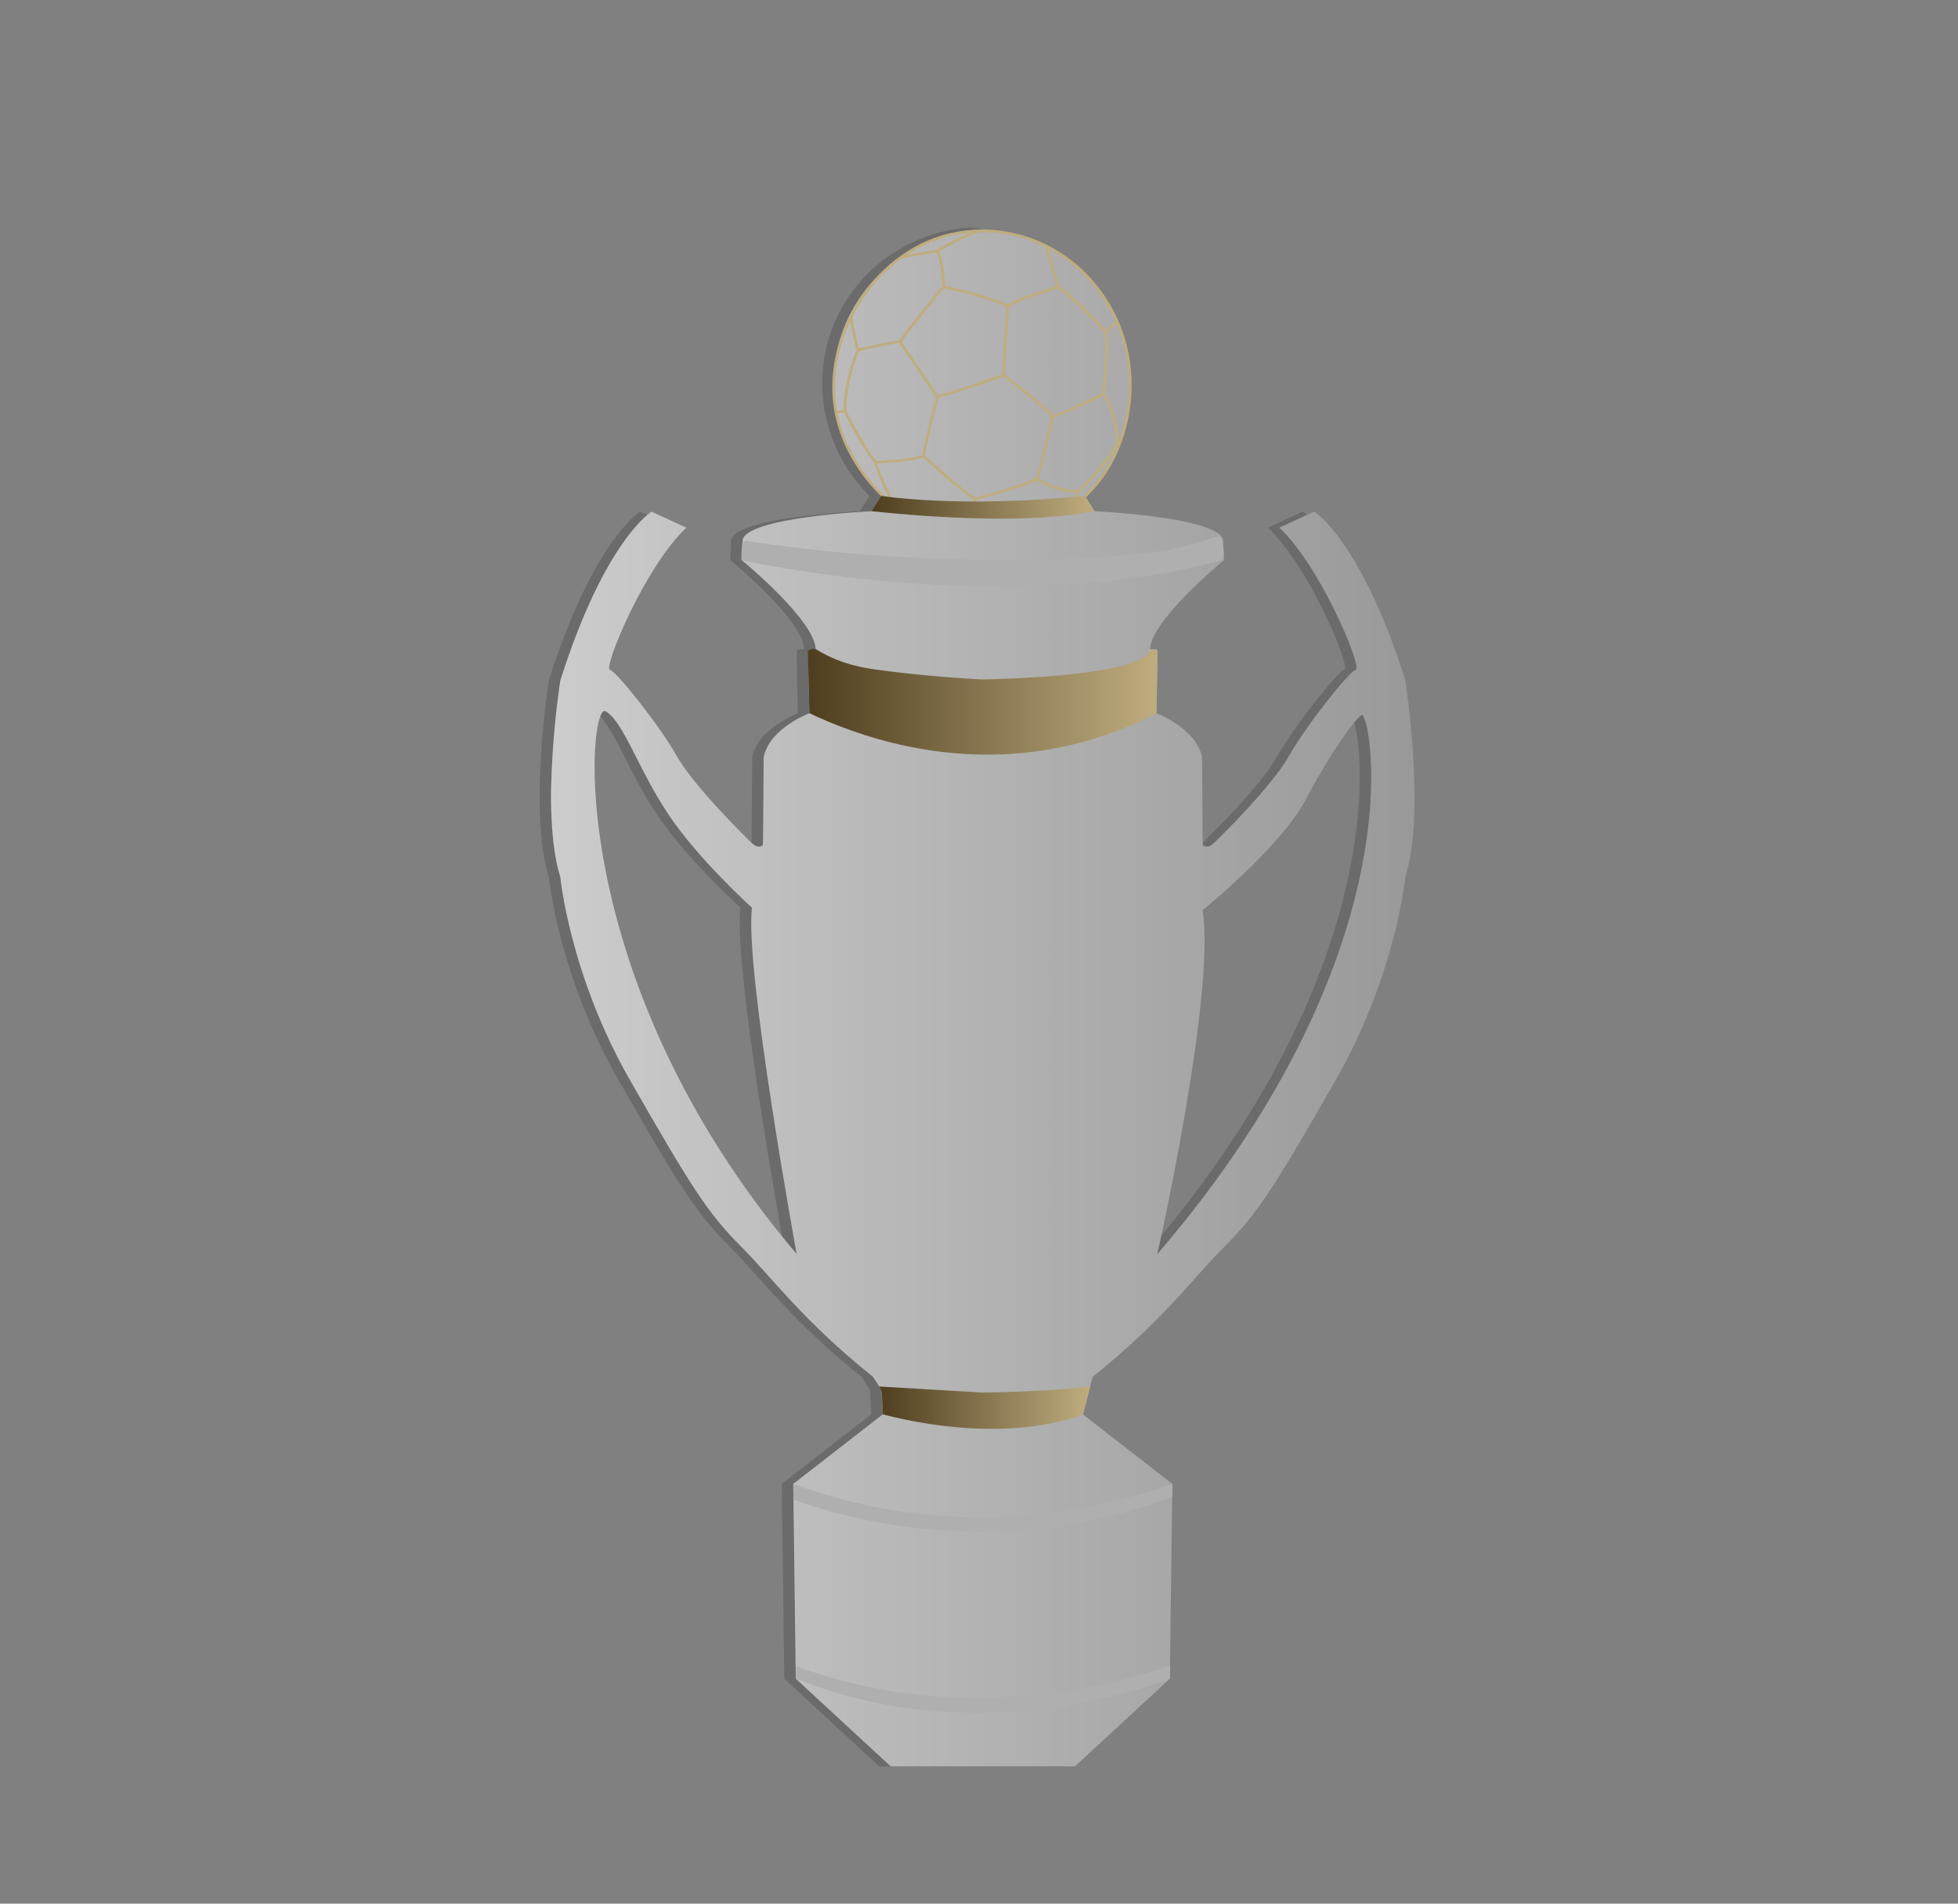 <?xml version="1.0" encoding="UTF-8"?>
<svg xmlns="http://www.w3.org/2000/svg" xmlns:xlink="http://www.w3.org/1999/xlink" viewBox="0 0 720 700">
  <rect x="0" y="0" width="720" height="700" fill="#808080" stroke="none"/>
  <defs>
    <linearGradient id="Degradado_sin_nombre_146" data-name="Degradado sin nombre 146" x1="268.41" y1="205.9" x2="268.51" y2="205.9" gradientUnits="userSpaceOnUse">
      <stop offset="0" stop-color="#fff"/>
      <stop offset="0" stop-color="#ccc"/>
      <stop offset="1" stop-color="#999"/>
    </linearGradient>
    <linearGradient id="Degradado_sin_nombre_146-2" data-name="Degradado sin nombre 146" x1="445.94" y1="205.9" x2="446.04" y2="205.9" xlink:href="#Degradado_sin_nombre_146"/>
    <linearGradient id="Degradado_sin_nombre_146-3" data-name="Degradado sin nombre 146" x1="272.63" x2="272.73" xlink:href="#Degradado_sin_nombre_146"/>
    <linearGradient id="Degradado_sin_nombre_146-4" data-name="Degradado sin nombre 146" x1="202.7" y1="366.89" x2="520.19" y2="366.89" xlink:href="#Degradado_sin_nombre_146"/>
    <linearGradient id="Degradado_sin_nombre_146-5" data-name="Degradado sin nombre 146" x1="450.16" y1="205.9" x2="450.26" y2="205.9" xlink:href="#Degradado_sin_nombre_146"/>
    <linearGradient id="Degradado_sin_nombre_86" data-name="Degradado sin nombre 86" x1="323.38" y1="517.62" x2="400.9" y2="517.62" gradientUnits="userSpaceOnUse">
      <stop offset="0" stop-color="#4e3e1f"/>
      <stop offset="1" stop-color="#bfad7f"/>
    </linearGradient>
    <linearGradient id="Degradado_sin_nombre_86-2" data-name="Degradado sin nombre 86" x1="297.06" y1="258.05" x2="425.59" y2="258.05" xlink:href="#Degradado_sin_nombre_86"/>
    <linearGradient id="Degradado_sin_nombre_86-3" data-name="Degradado sin nombre 86" x1="320.41" y1="186.52" x2="402.48" y2="186.52" xlink:href="#Degradado_sin_nombre_86"/>
  </defs>
  <g id="Capa_4" data-name="Capa 4">
    <g>
      <path d="M268.51,205.9c-.06-.05-.1-.08-.1-.08,0,0,.04.32.1.08Z" fill="url(#Degradado_sin_nombre_146)"/>
      <path d="M512.6,250.24c-16.41-51.74-33.56-62.11-33.56-62.11l-12.78,5.89c15.44,14.67,30.56,51.56,28.11,52.22-2.44.67-18.33,20.56-24.56,31.67-6.22,11.11-25.22,29.78-27.67,32.11-2.44,2.33-4,.78-4,.78l-.11-2.31-.22-30c-2-10.67-16.78-16.22-16.78-16.22,0,0,.56-22.56.33-23.11-.22-.56-2.67-.44-2.67-.44.32-10.41,25.52-31.39,27.24-32.81-.09-.34-.22-1.82-.35-6.97-.22-8.78-47.33-10.96-47.33-10.96l-3.56-5.63c15.13-15.71,20.51-38.35,13.88-58.7-7.28-22.33-27.82-38.24-51.81-40-23.72,1.53-44.16,17.17-51.53,39.33-6.88,20.7-1.24,43.78,14.49,59.37l-3.56,5.63s-47.11,2.19-47.33,10.96c-.13,5.15-.26,6.63-.35,6.97,1.72,1.42,26.91,22.4,27.24,32.81,0,0-2.44-.11-2.67.44s.33,23.11.33,23.11c0,0-14.78,5.56-16.78,16.22l-.22,30-.11,2.31s-1.56,1.56-4-.78c-2.44-2.33-21.44-21-27.67-32.11-6.22-11.11-22.11-31-24.56-31.67-2.44-.67,12.67-37.56,28.11-52.22l-12.78-5.89s-17.15,10.37-33.56,62.11c0,0-7.59,48.19,0,72.19,0,0,3.44,36,25.67,74.81,22.22,38.81,28.59,48.89,40.59,60.89s22.67,27.26,48.74,48.15l3.11,4.81.03.63.41,8.37-32.89,25.56.93,71.63,34.89,32.22c22.59,0,45.19,0,67.78,0,11.63-10.74,23.26-21.48,34.89-32.22l.93-71.63-32.89-25.56,3.56-13.81c26.07-20.89,36.74-36.15,48.74-48.15s18.37-22.07,40.59-60.89c22.22-38.81,25.67-74.81,25.67-74.81,7.59-24,0-72.19,0-72.19ZM218.51,261.56c6.67,4,11.56,20.44,22.67,37.33,11.11,16.89,31.11,34.89,31.11,34.89-2.77,22.48,16.44,127.33,16.44,127.33-86.22-101.63-76.89-203.56-70.22-199.56ZM421.38,461.11s21.58-95.85,16.62-126.37c0,0,28.89-23.56,37.78-40.44,8.89-16.89,17.56-29.11,20.67-31.33,3.11-2.22,22.31,84.81-75.06,198.15Z" fill="#6b6b6b"/>
      <path d="M446.04,205.81s-.04.03-.1.08c.06.24.1-.08.1-.08Z" fill="url(#Degradado_sin_nombre_146-2)"/>
    </g>
  </g>
  <g id="Capa_2" data-name="Capa 2">
    <g>
      <path d="M272.73,205.9c-.06-.05-.1-.08-.1-.08,0,0,.04.32.1.08Z" fill="url(#Degradado_sin_nombre_146-3)"/>
      <path d="M516.81,250.24c-16.41-51.74-33.56-62.11-33.56-62.11l-12.78,5.89c15.44,14.67,30.56,51.56,28.11,52.22-2.44.67-18.33,20.56-24.56,31.67-6.22,11.11-25.22,29.78-27.67,32.11-2.44,2.33-4,.78-4,.78l-.11-2.31-.22-30c-2-10.67-16.78-16.22-16.78-16.22,0,0,.56-22.56.33-23.11-.22-.56-2.67-.44-2.67-.44.32-10.41,25.52-31.39,27.24-32.81-.09-.34-.22-1.82-.35-6.97-.22-8.78-47.33-10.96-47.33-10.96l-3.56-5.63c15.25-15.6,20.64-38.31,13.88-58.7-7.28-21.96-27.42-37.55-50.91-39.34-23.96.94-44.87,16.43-52.42,38.68-7.01,20.67-1.36,43.82,14.49,59.37l-3.56,5.63s-47.11,2.19-47.33,10.96c-.13,5.15-.26,6.63-.35,6.97,1.72,1.42,26.91,22.4,27.24,32.81,0,0-2.44-.11-2.67.44s.33,23.11.33,23.11c0,0-14.78,5.56-16.78,16.22l-.22,30-.11,2.31s-1.56,1.56-4-.78c-2.44-2.33-21.44-21-27.67-32.11-6.22-11.11-22.11-31-24.56-31.67-2.44-.67,12.67-37.56,28.11-52.22l-12.78-5.89s-17.15,10.37-33.56,62.11c0,0-7.59,48.19,0,72.19,0,0,3.44,36,25.67,74.81,22.22,38.81,28.59,48.89,40.59,60.89s22.67,27.26,48.74,48.15l3.11,4.81.03.63.41,8.37-32.89,25.56.93,71.63,34.89,32.22c22.59,0,45.19,0,67.78,0,11.63-10.74,23.26-21.48,34.89-32.22l.93-71.63-32.89-25.56,3.56-13.81c26.07-20.89,36.74-36.15,48.74-48.15s18.37-22.07,40.59-60.89c22.22-38.81,25.67-74.81,25.67-74.81,7.59-24,0-72.19,0-72.19ZM222.73,261.56c6.67,4,11.56,20.44,22.67,37.33,11.11,16.89,31.11,34.89,31.11,34.89-2.77,22.48,16.44,127.33,16.44,127.33-86.22-101.63-76.89-203.56-70.22-199.56ZM425.59,461.11s21.58-95.85,16.62-126.37c0,0,28.89-23.56,37.78-40.44,8.89-16.89,17.56-29.11,20.67-31.33,3.11-2.22,22.31,84.81-75.06,198.15Z" fill="url(#Degradado_sin_nombre_146-4)"/>
      <path d="M450.26,205.81s-.04.03-.1.08c.06.24.1-.08.1-.08Z" fill="url(#Degradado_sin_nombre_146-5)"/>
    </g>
    <g>
      <g id="Capa_6" data-name="Capa 6">
        <path d="M405.78,144.89s2.07-17.67.7-22.89c0,0-9.63-11.11-17.33-16.44,0,0-16.48,4.67-18.59,7.44,0,0-1.44,19.67-1.44,25,0,0,17.78,13.56,17.89,15.22,0,0-4.56,20.78-5.78,22.78,0,0,7.11,4.89,15.33,4.67,0,0,13.11-12.44,14.44-19.11,0,0-1.17-10.94-5.22-16.67,0,0-18.29,8.82-18.78,8.33" fill="none" stroke="#bfad7f" stroke-miterlimit="10"/>
        <path d="M369.11,138s-20.11,6.89-24.44,7.89l-13.78-20.33s15.33-19.89,16.22-20c.89-.11,23.59,5.47,23.44,7.44" fill="none" stroke="#bfad7f" stroke-miterlimit="10"/>
        <path d="M330.89,125.56s-7.78,1.22-15.44,3.22c0,0-2.83-11.07-2.38-12.63" fill="none" stroke="#bfad7f" stroke-miterlimit="10"/>
        <path d="M315.44,128.78s-5.11,12.44-4.67,22.44c0,0-2.56.44-3.33,0" fill="none" stroke="#bfad7f" stroke-miterlimit="10"/>
        <path d="M310.78,151.22s6.18,12.63,11.14,18.7c0,0,1.75,6.3,5.86,13.63" fill="none" stroke="#bfad7f" stroke-miterlimit="10"/>
        <path d="M321.92,169.93s13.08-.37,17.63-2.26c0,0,16.44,14.8,19,15.78v.98" fill="none" stroke="#bfad7f" stroke-miterlimit="10"/>
        <path d="M358.56,183.44s21.33-5.56,22.67-7.44" fill="none" stroke="#bfad7f" stroke-miterlimit="10"/>
        <path d="M344.67,145.89s-4.22,16.11-5.11,21.78" fill="none" stroke="#bfad7f" stroke-miterlimit="10"/>
        <line x1="395.56" y1="180.67" x2="395.67" y2="182.78" fill="none" stroke="#bfad7f" stroke-miterlimit="10"/>
        <line x1="410.91" y1="161.94" x2="412.5" y2="161.56" fill="none" stroke="#bfad7f" stroke-miterlimit="10"/>
        <path d="M347.11,105.56s-.63-10.3-2.41-13.33c-4.6.81-8.55,1.51-13.16,2.32" fill="none" stroke="#bfad7f" stroke-miterlimit="10"/>
        <path d="M344.7,92.22s12.67-7.33,16.3-7.33" fill="none" stroke="#bfad7f" stroke-miterlimit="10"/>
        <path d="M384.73,90.82c1.47,4.91,2.94,9.82,4.42,14.73" fill="none" stroke="#bfad7f" stroke-miterlimit="10"/>
        <path d="M406.48,122c1.41-1.24,2.83-2.48,4.24-3.72" fill="none" stroke="#bfad7f" stroke-miterlimit="10"/>
      </g>
      <path d="M306.55,141.56c.39-26.93,22.36-56.67,54.54-56.67,30.12,0,54.54,25.37,54.54,56.67,0,2.18.45,27.73-19.97,43.83-4.91,3.87-63.78,2.94-68.67-.96-1.4-1.12-20.82-17.14-20.45-42.87Z" fill="none" stroke="#bfad7f" stroke-miterlimit="10"/>
    </g>
    <g id="Capa_3" data-name="Capa 3">
      <path d="M361,512.04c6.21-.03,12.69-.21,19.43-.57,7.13-.38,13.96-.94,20.47-1.63l-2.64,10.25s-26.84,11.94-73.63,0l-.41-8.37-.84-1.88c12.54.73,25.08,1.46,37.62,2.2Z" fill="url(#Degradado_sin_nombre_86)"/>
      <path d="M361,249.85s59.94-.67,61.93-11.15c.42,0,.82,0,1.18.01.52.01.78.04,1.07.17.18.09.32.19.41.26-.11,7.7-.22,15.41-.33,23.11-9.02,4.68-20.24,9.26-33.51,12.16-42.79,9.35-78.79-4.91-94.12-12.16-.19-7.68-.38-15.36-.57-23.04.26-.17.67-.39,1.22-.52.73-.17,1.35-.08,1.69,0,.28.18.72.44,1.25.75,8.69,5.04,16.75,6.24,23.01,7.06,15.79,2.07,29.38,2.95,36.77,3.34Z" fill="url(#Degradado_sin_nombre_86-2)"/>
      <path d="M323.96,182.33s28.74,4.7,74.96,0l3.56,5.63s-23.26,6.19-82.07,0l3.56-5.63Z" fill="url(#Degradado_sin_nombre_86-3)"/>
    </g>
  </g>
  <g id="Capa_7" data-name="Capa 7">
    <path d="M448.71,197.46c-.47-.28-1.16-.13-1.72.04-5.67,1.86-12.18,3.61-18.01,4.84-33.04,4.93-78.52,4.18-114.81,1.28-13.06-1.11-26.54-2.72-38.64-4.53-.78-.11-1.94-.35-2.33.31-.16.26-.26.56-.31.9-.14,1.78-.35,4.01-.25,5.59,1.93.61,95.74,21.33,175.1.59,2.56-.77,2.47-2.59,2.03-5.05-.24-1.25-.07-2.94-.97-3.89l-.1-.07Z" fill="#afafaf"/>
    <path d="M291.74,545.65c10.9,4.01,23.69,7.66,38.19,9.92,43.32,6.76,79.6-2.34,101.21-9.92l-.06,4.73c-17.7,6.64-33.4,9.72-45.2,11.23-10.29,1.32-31.38,3.21-57.69-.95-14.99-2.37-27.37-6.02-36.45-9.22v-5.8Z" fill="#afafaf"/>
    <path d="M292.61,612.67c10.61,3.82,22.96,7.27,36.88,9.44,42.97,6.7,79.05-2.2,100.8-9.77-.02,1.65-.04,3.29-.06,4.94-17.69,6.45-33.24,9.42-44.78,10.88-29.61,3.75-52.17.03-57.69-.95-14.73-2.6-26.67-6.6-35.08-9.93-.02-1.54-.04-3.07-.06-4.61Z" fill="#afafaf"/>
  </g>
</svg>